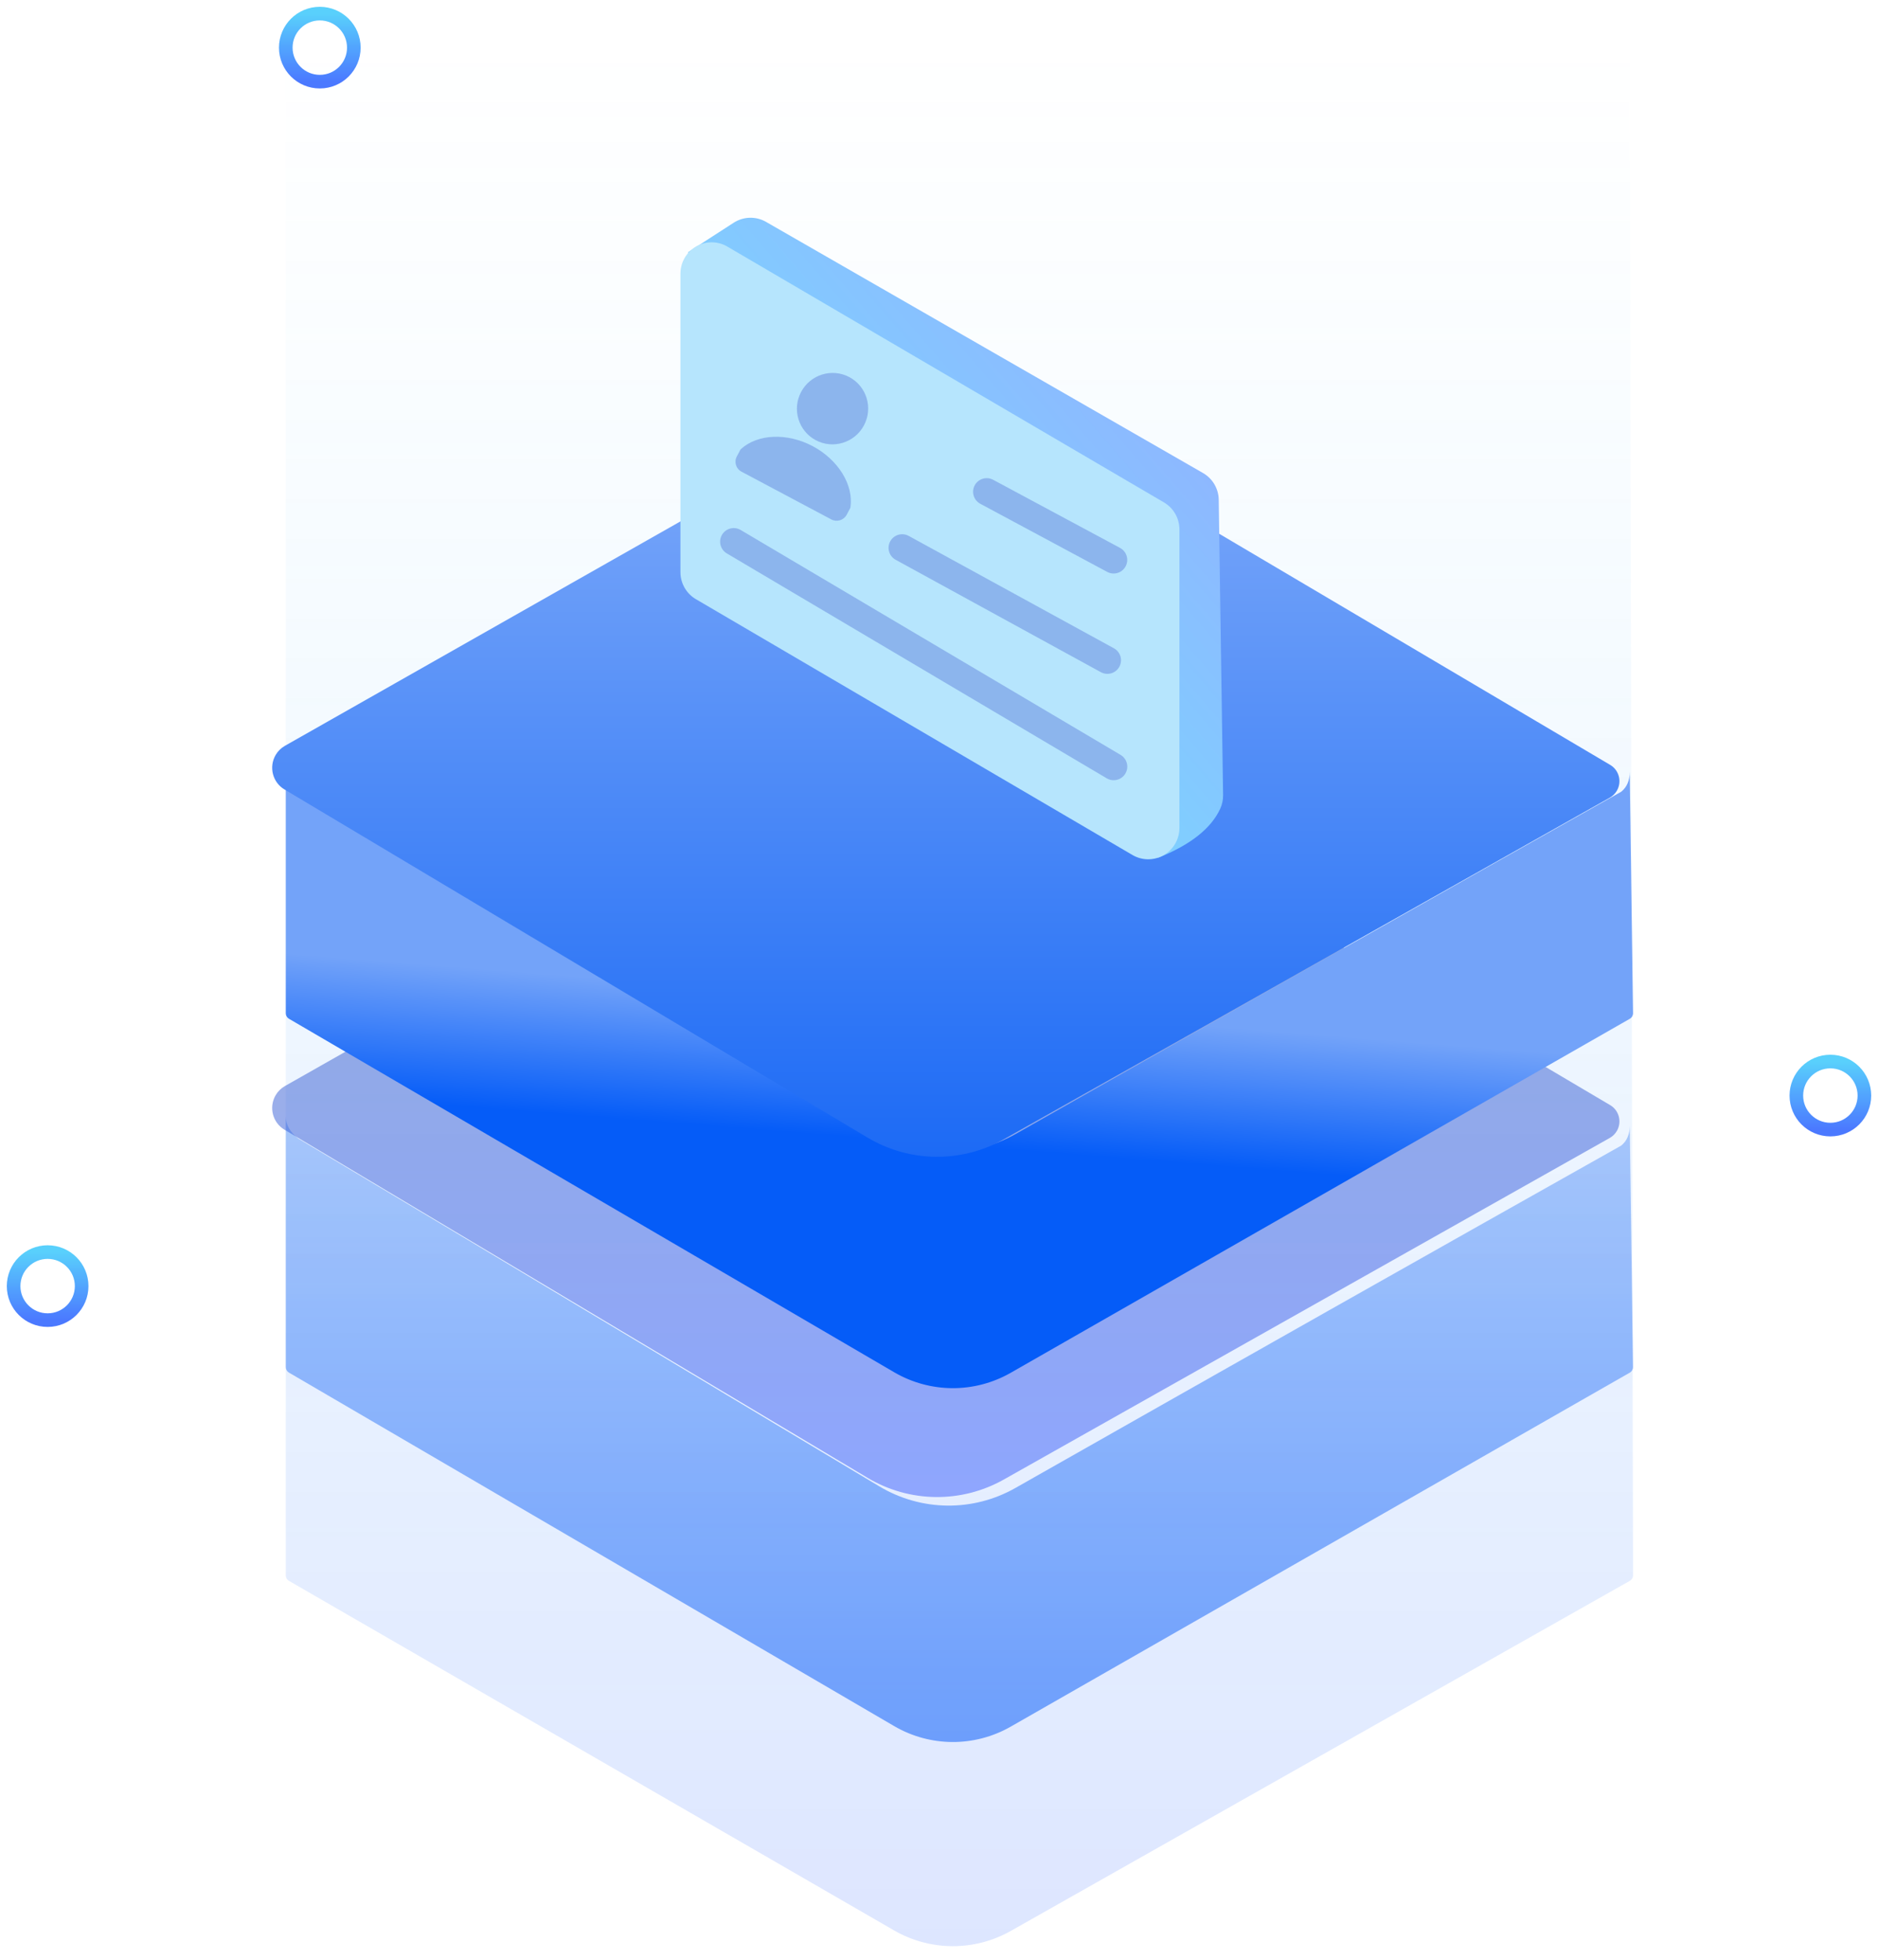 <?xml version="1.0" encoding="UTF-8"?>
<svg width="138px" height="144px" viewBox="0 0 138 144" version="1.1" xmlns="http://www.w3.org/2000/svg" xmlns:xlink="http://www.w3.org/1999/xlink">
    <!-- Generator: Sketch 58 (84663) - https://sketch.com -->
    <title>个人申请</title>
    <desc>Created with Sketch.</desc>
    <defs>
        <linearGradient x1="50%" y1="0%" x2="50%" y2="100%" id="linearGradient-1">
            <stop stop-color="#73A3F9" offset="0%"></stop>
            <stop stop-color="#055CF8" offset="100%"></stop>
        </linearGradient>
        <linearGradient x1="50%" y1="0%" x2="50%" y2="100%" id="linearGradient-2">
            <stop stop-color="#59D0FC" stop-opacity="0" offset="0%"></stop>
            <stop stop-color="#4B79FF" offset="100%"></stop>
        </linearGradient>
        <linearGradient x1="50%" y1="0%" x2="50%" y2="100%" id="linearGradient-3">
            <stop stop-color="#2A58AB" offset="0%"></stop>
            <stop stop-color="#3158FE" offset="100%"></stop>
        </linearGradient>
        <linearGradient x1="53.563%" y1="39.26%" x2="50%" y2="60.74%" id="linearGradient-4">
            <stop stop-color="#73A3F9" offset="0%"></stop>
            <stop stop-color="#055CF8" offset="100%"></stop>
        </linearGradient>
        <linearGradient x1="50%" y1="0%" x2="50%" y2="100%" id="linearGradient-5">
            <stop stop-color="#59D0FC" offset="0%"></stop>
            <stop stop-color="#4B79FF" offset="100%"></stop>
        </linearGradient>
        <linearGradient x1="50%" y1="0%" x2="50%" y2="100%" id="linearGradient-6">
            <stop stop-color="#4B79FF" offset="0%"></stop>
            <stop stop-color="#59D0FC" stop-opacity="0" offset="100%"></stop>
        </linearGradient>
        <linearGradient x1="50%" y1="15.744%" x2="50%" y2="99.591%" id="linearGradient-7">
            <stop stop-color="#73A3F9" offset="0%"></stop>
            <stop stop-color="#1C6AF5" offset="100%"></stop>
        </linearGradient>
        <linearGradient x1="9.877%" y1="77.44%" x2="84.939%" y2="0%" id="linearGradient-8">
            <stop stop-color="#B6E8FD" offset="0%"></stop>
            <stop stop-color="#7CD5FF" offset="25.307%"></stop>
            <stop stop-color="#93AEFF" offset="100%"></stop>
        </linearGradient>
    </defs>
    <g id="欧标" stroke="none" stroke-width="1" fill="none" fill-rule="evenodd">
        <g id="欧标-服务详情" transform="translate(-869, -1334)">
            <g id="所需资料" transform="translate(360, 1224)">
                <g id="编组-28" transform="translate(72, 85)">
                    <g id="编组-5备份-4" transform="translate(387, 0)">
                        <g id="来电名片" transform="translate(50, 25)">
                            <path d="M21,82 L21,100.452 C21,100.618 21.087,100.771 21.229,100.854 L65.702,126.828 C68.352,128.376 71.61,128.391 74.274,126.868 L119.768,100.855 C119.913,100.772 120.002,100.615 120,100.445 L119.757,82.713 L119.757,82.713 C119.757,83.348 119.549,83.835 119.132,84.174 C105.3,91.954 90.46,100.34 74.611,109.335 L74.611,109.335 C71.496,111.102 67.691,111.057 64.617,109.216 C38.477,93.556 24.247,85.039 21.929,83.665 C21.31,83.199 21,82.644 21,82 Z" id="路径-57复制" fill="url(#linearGradient-1)" fill-rule="nonzero" opacity="0.559"></path>
                            <path d="M21,2 L21,115.758 C21,115.922 21.087,116.073 21.228,116.155 L65.694,141.84 C68.348,143.373 71.612,143.388 74.279,141.879 L119.768,116.154 C119.912,116.073 120,115.92 120,115.755 L119.755,2.705 L119.755,2.705 L21,2 Z" id="路径-57复制-2" fill="url(#linearGradient-2)" fill-rule="nonzero" opacity="0.187"></path>
                            <path d="M20.933,79.803 L67.132,53.591 C68.547,52.789 70.277,52.804 71.678,53.632 L118.321,81.203 C118.975,81.589 119.195,82.438 118.812,83.098 C118.688,83.312 118.51,83.488 118.297,83.609 L73.764,108.712 C70.641,110.473 66.828,110.425 63.749,108.587 L20.899,83.005 C20.029,82.486 19.741,81.353 20.255,80.474 C20.418,80.194 20.653,79.963 20.933,79.803 Z" id="矩形复制-7" fill="url(#linearGradient-3)" fill-rule="nonzero" opacity="0.482"></path>
                            <path d="M21,56 L21,74.452 C21,74.618 21.087,74.771 21.229,74.854 L65.702,100.828 C68.352,102.376 71.61,102.391 74.274,100.868 L119.768,74.855 C119.913,74.772 120.002,74.615 120,74.445 L119.757,56.713 L119.757,56.713 C119.757,57.348 119.549,57.835 119.132,58.174 C105.3,65.954 90.46,74.34 74.611,83.335 L74.611,83.335 C71.496,85.102 67.691,85.057 64.617,83.216 C38.477,67.556 24.247,59.039 21.929,57.665 C21.31,57.199 21,56.644 21,56 Z" id="路径-57" fill="url(#linearGradient-4)" fill-rule="nonzero"></path>
                            <circle id="椭圆形复制-7" stroke="url(#linearGradient-5)" cx="23.5" cy="3.5" r="2.5"></circle>
                            <circle id="椭圆形复制-13" stroke="url(#linearGradient-5)" cx="134.5" cy="80.5" r="2.5"></circle>
                            <circle id="椭圆形复制-14" stroke="url(#linearGradient-5)" cx="3.5" cy="94.5" r="2.5"></circle>
                            <path d="M23,6 L23,31" id="直线复制-6" stroke="url(#linearGradient-6)" stroke-linecap="square"></path>
                            <path d="M135,82 L135,107" id="直线复制-8" stroke="url(#linearGradient-6)" stroke-linecap="square"></path>
                            <path d="M3,97 L3,122" id="直线复制-9" stroke="url(#linearGradient-6)" stroke-linecap="square"></path>
                            <path d="M20.933,54.803 L67.132,28.591 C68.547,27.789 70.277,27.804 71.678,28.632 L118.321,56.203 C118.975,56.589 119.195,57.438 118.812,58.098 C118.688,58.312 118.51,58.488 118.297,58.609 L73.764,83.712 C70.641,85.473 66.828,85.425 63.749,83.587 L20.899,58.005 C20.029,57.486 19.741,56.353 20.255,55.474 C20.418,55.194 20.653,54.963 20.933,54.803 Z" id="矩形" fill="url(#linearGradient-7)" fill-rule="nonzero"></path>
                            <g id="编组-31" transform="translate(50, 16)">
                                <path d="M6.291,0.304 L38.402,18.758 C39.105,19.162 39.543,19.908 39.555,20.721 L39.876,42.426 C39.881,42.771 39.808,43.114 39.663,43.428 C38.996,44.873 37.481,46.071 35.12,47.022 C28.491,43.133 17.753,35.937 2.907,25.433 C2.341,25.032 1.986,24.396 1.941,23.701 L0.569,2.525 L0.569,2.525 L3.913,0.366 C4.632,-0.099 5.549,-0.123 6.291,0.304 Z" id="矩形复制-33" fill="url(#linearGradient-8)" fill-rule="nonzero"></path>
                                <path d="M3.447,2.118 L35.531,20.917 C36.234,21.329 36.667,22.086 36.667,22.904 L36.667,44.838 C36.667,46.109 35.641,47.139 34.376,47.139 C33.97,47.139 33.571,47.031 33.22,46.826 L1.137,28.027 C0.433,27.615 -1.7408297e-13,26.858 -1.7408297e-13,26.04 L-1.7408297e-13,4.105 C-1.7408297e-13,2.834 1.026,1.804 2.292,1.804 C2.698,1.804 3.096,1.912 3.447,2.118 Z" id="矩形" fill="#B6E5FD" fill-rule="nonzero"></path>
                                <path d="M22.505,20.134 L31.832,25.141" id="直线-3" stroke="#8CB5ED" stroke-width="2" stroke-linecap="round" stroke-linejoin="round"></path>
                                <path d="M16.293,24.254 L31.374,32.513" id="直线-3复制" stroke="#8CB5ED" stroke-width="2" stroke-linecap="round" stroke-linejoin="round"></path>
                                <path d="M3.916,23.802 L31.835,40.329" id="直线-3复制-2" stroke="#8CB5ED" stroke-width="2" stroke-linecap="round" stroke-linejoin="round"></path>
                                <g id="geren-2" transform="translate(9.694, 15.924) scale(-1, 1) rotate(-28) translate(-9.694, -15.924) translate(4.694, 10.924)" fill="#8CB5ED" fill-rule="nonzero">
                                    <path d="M1.966,2.628 C1.966,4.079 3.137,5.254 4.581,5.254 C6.026,5.254 7.197,4.079 7.197,2.628 C7.197,1.178 6.026,0.002 4.581,0.002 C3.137,0.002 1.966,1.178 1.966,2.628 Z" id="路径"></path>
                                    <path d="M8.318,9.858 L0.837,9.858 C0.378,9.858 0.004,9.483 0.004,9.022 L0.004,8.451 L0.019,8.404 C0.58,6.841 2.456,5.747 4.573,5.747 C6.691,5.747 8.567,6.841 9.127,8.404 L9.143,8.451 L9.143,9.022 C9.15,9.483 8.777,9.858 8.318,9.858 Z" id="路径"></path>
                                </g>
                            </g>
                            <g id="来电" transform="translate(55, 26)"></g>
                        </g>
                    </g>
                </g>
            </g>
        </g>
    </g>
</svg>